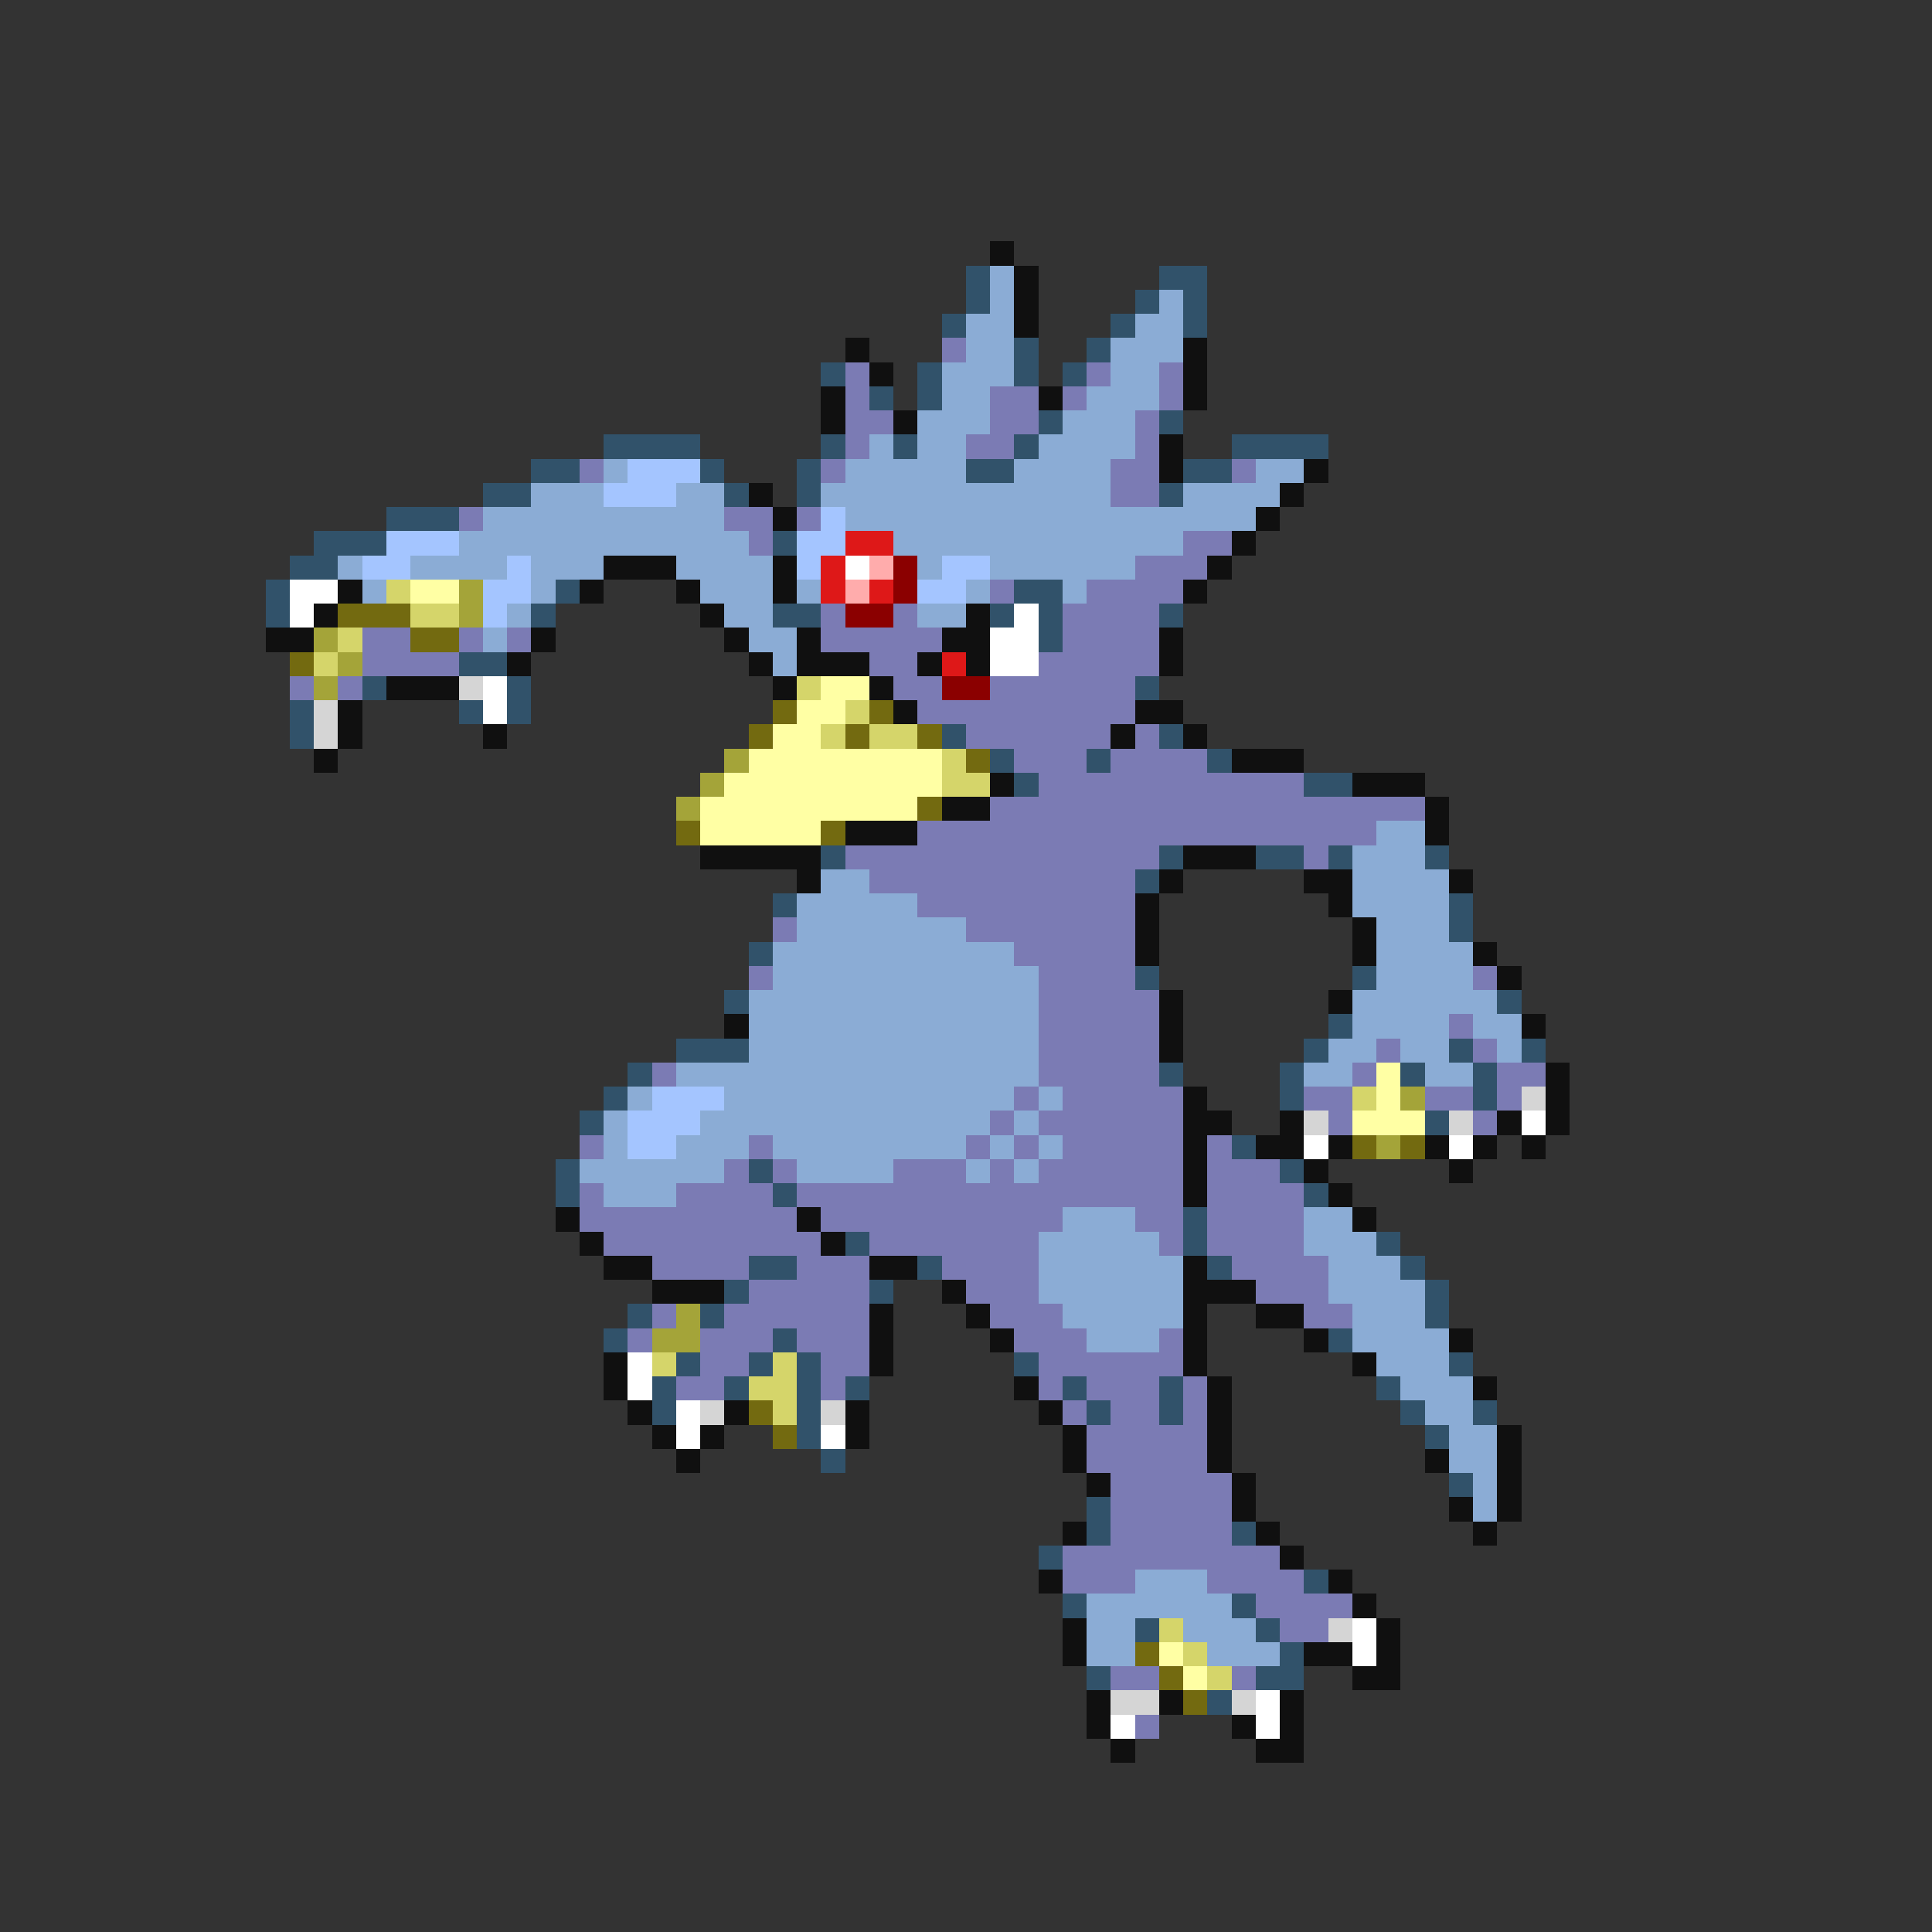 <svg xmlns="http://www.w3.org/2000/svg" viewBox="0 -0.5 80 80" shape-rendering="crispEdges">
<rect x="0" y="-0.5" width="80" height="80" fill="#333333" stroke="none"/>
<path stroke="#101010" d="M41 10h1M42 11h1M42 12h1M42 13h1M35 14h1M49 14h1M36 15h1M49 15h1M34 16h1M43 16h1M49 16h1M34 17h1M37 17h1M48 18h1M48 19h1M54 19h1M31 20h1M53 20h1M32 21h1M52 21h1M51 22h1M25 23h3M32 23h1M50 23h1M14 24h1M24 24h1M28 24h1M32 24h1M49 24h1M13 25h1M29 25h1M40 25h1M11 26h2M22 26h1M30 26h1M33 26h1M39 26h2M48 26h1M21 27h1M31 27h1M33 27h3M38 27h1M40 27h1M48 27h1M16 28h3M32 28h1M36 28h1M14 29h1M37 29h1M47 29h2M14 30h1M20 30h1M46 30h1M49 30h1M13 31h1M51 31h3M41 32h1M56 32h3M39 33h2M59 33h1M35 34h3M59 34h1M29 35h5M49 35h3M33 36h1M48 36h1M54 36h2M60 36h1M47 37h1M55 37h1M47 38h1M56 38h1M47 39h1M56 39h1M61 39h1M62 40h1M48 41h1M55 41h1M30 42h1M48 42h1M63 42h1M48 43h1M64 44h1M49 45h1M64 45h1M49 46h2M53 46h1M62 46h1M64 46h1M49 47h1M52 47h2M55 47h1M59 47h1M61 47h1M63 47h1M49 48h1M54 48h1M60 48h1M49 49h1M55 49h1M23 50h1M33 50h1M56 50h1M24 51h1M34 51h1M25 52h2M36 52h2M49 52h1M27 53h3M39 53h1M49 53h3M36 54h1M40 54h1M49 54h1M52 54h2M36 55h1M41 55h1M49 55h1M54 55h1M60 55h1M25 56h1M36 56h1M49 56h1M56 56h1M25 57h1M42 57h1M50 57h1M61 57h1M26 58h1M30 58h1M35 58h1M43 58h1M50 58h1M27 59h1M29 59h1M35 59h1M44 59h1M50 59h1M62 59h1M28 60h1M44 60h1M50 60h1M59 60h1M62 60h1M45 61h1M51 61h1M62 61h1M51 62h1M60 62h1M62 62h1M44 63h1M52 63h1M61 63h1M53 64h1M43 65h1M55 65h1M56 66h1M44 67h1M57 67h1M44 68h1M54 68h2M57 68h1M56 69h2M45 70h1M48 70h1M53 70h1M45 71h1M51 71h1M53 71h1M46 72h1M52 72h2" />
<path stroke="#31526a" d="M40 11h1M48 11h2M40 12h1M47 12h1M49 12h1M39 13h1M46 13h1M49 13h1M42 14h1M45 14h1M34 15h1M38 15h1M42 15h1M44 15h1M36 16h1M38 16h1M43 17h1M48 17h1M25 18h4M34 18h1M37 18h1M42 18h1M51 18h4M22 19h2M29 19h1M33 19h1M40 19h2M49 19h2M20 20h2M30 20h1M33 20h1M48 20h1M16 21h3M13 22h3M32 22h1M12 23h2M11 24h1M23 24h1M42 24h2M11 25h1M22 25h1M32 25h2M41 25h1M43 25h1M48 25h1M43 26h1M19 27h2M15 28h1M21 28h1M47 28h1M12 29h1M19 29h1M21 29h1M12 30h1M39 30h1M48 30h1M41 31h1M45 31h1M50 31h1M42 32h1M54 32h2M34 35h1M48 35h1M52 35h2M55 35h1M59 35h1M47 36h1M32 37h1M60 37h1M60 38h1M31 39h1M47 40h1M56 40h1M30 41h1M62 41h1M55 42h1M28 43h3M54 43h1M60 43h1M63 43h1M26 44h1M48 44h1M53 44h1M58 44h1M61 44h1M25 45h1M53 45h1M61 45h1M24 46h1M59 46h1M51 47h1M23 48h1M31 48h1M53 48h1M23 49h1M32 49h1M54 49h1M49 50h1M35 51h1M49 51h1M57 51h1M31 52h2M38 52h1M50 52h1M58 52h1M30 53h1M36 53h1M59 53h1M26 54h1M29 54h1M59 54h1M25 55h1M32 55h1M55 55h1M28 56h1M31 56h1M33 56h1M42 56h1M60 56h1M27 57h1M30 57h1M33 57h1M35 57h1M44 57h1M48 57h1M57 57h1M27 58h1M33 58h1M45 58h1M48 58h1M58 58h1M61 58h1M33 59h1M59 59h1M34 60h1M60 61h1M45 62h1M45 63h1M51 63h1M43 64h1M54 65h1M44 66h1M51 66h1M47 67h1M52 67h1M53 68h1M45 69h1M52 69h2M50 70h1" />
<path stroke="#8bacd5" d="M41 11h1M41 12h1M48 12h1M40 13h2M47 13h2M40 14h2M46 14h3M39 15h3M46 15h2M39 16h2M45 16h3M38 17h3M44 17h3M36 18h1M38 18h2M43 18h4M25 19h1M35 19h5M42 19h4M52 19h2M22 20h3M28 20h2M34 20h12M49 20h4M20 21h10M35 21h17M19 22h12M37 22h12M14 23h1M17 23h4M22 23h3M28 23h4M38 23h1M41 23h6M15 24h1M22 24h1M29 24h3M33 24h1M40 24h1M44 24h1M21 25h1M30 25h2M38 25h2M20 26h1M31 26h2M32 27h1M57 34h2M56 35h3M34 36h2M56 36h4M33 37h5M56 37h4M33 38h7M57 38h3M32 39h10M57 39h4M32 40h11M57 40h4M31 41h12M56 41h6M31 42h12M56 42h4M61 42h2M31 43h12M55 43h2M58 43h2M62 43h1M28 44h15M54 44h2M59 44h2M26 45h1M30 45h12M43 45h1M25 46h1M29 46h12M42 46h1M25 47h1M28 47h3M32 47h8M41 47h1M43 47h1M24 48h6M33 48h4M40 48h1M42 48h1M25 49h3M44 50h3M54 50h2M43 51h5M54 51h3M43 52h6M55 52h3M43 53h6M55 53h4M44 54h5M56 54h3M45 55h3M56 55h4M57 56h3M58 57h3M59 58h2M60 59h2M60 60h2M61 61h1M61 62h1M47 65h3M45 66h6M45 67h2M49 67h3M45 68h2M50 68h3" />
<path stroke="#7b7bb4" d="M39 14h1M35 15h1M45 15h1M48 15h1M35 16h1M41 16h2M44 16h1M48 16h1M35 17h2M41 17h2M47 17h1M35 18h1M40 18h2M47 18h1M24 19h1M34 19h1M46 19h2M51 19h1M46 20h2M19 21h1M30 21h2M33 21h1M31 22h1M49 22h2M47 23h3M41 24h1M45 24h4M34 25h1M37 25h1M44 25h4M15 26h2M19 26h1M21 26h1M34 26h5M44 26h4M15 27h4M36 27h2M43 27h5M12 28h1M14 28h1M37 28h2M41 28h6M38 29h9M40 30h6M47 30h1M42 31h3M46 31h4M43 32h11M41 33h18M38 34h19M35 35h13M54 35h1M36 36h11M38 37h9M32 38h1M40 38h7M42 39h5M31 40h1M43 40h4M61 40h1M43 41h5M43 42h5M60 42h1M43 43h5M57 43h1M61 43h1M27 44h1M43 44h5M56 44h1M62 44h2M42 45h1M44 45h5M54 45h2M59 45h2M62 45h1M41 46h1M43 46h6M55 46h1M61 46h1M24 47h1M31 47h1M40 47h1M42 47h1M44 47h5M50 47h1M30 48h1M32 48h1M37 48h3M41 48h1M43 48h6M50 48h3M24 49h1M28 49h4M33 49h16M50 49h4M24 50h9M34 50h10M47 50h2M50 50h4M25 51h9M36 51h7M48 51h1M50 51h4M27 52h4M33 52h3M39 52h4M51 52h4M31 53h5M40 53h3M52 53h3M27 54h1M30 54h6M41 54h3M54 54h2M26 55h1M29 55h3M33 55h3M42 55h3M48 55h1M29 56h2M34 56h2M43 56h6M28 57h2M34 57h1M43 57h1M45 57h3M49 57h1M44 58h1M46 58h2M49 58h1M45 59h5M45 60h5M46 61h5M46 62h5M46 63h5M44 64h9M44 65h3M50 65h4M52 66h4M53 67h2M46 69h2M51 69h1M47 71h1" />
<path stroke="#a4c5ff" d="M26 19h3M25 20h3M34 21h1M16 22h3M33 22h2M15 23h2M21 23h1M33 23h1M39 23h2M20 24h2M38 24h2M20 25h1M27 45h3M26 46h3M26 47h2" />
<path stroke="#de1818" d="M35 22h2M34 23h1M34 24h1M36 24h1M39 27h1" />
<path stroke="#ffffff" d="M35 23h1M12 24h2M12 25h1M42 25h1M41 26h2M41 27h2M20 28h1M20 29h1M63 46h1M54 47h1M60 47h1M26 56h1M26 57h1M28 58h1M28 59h1M34 59h1M56 67h1M56 68h1M52 70h1M46 71h1M52 71h1" />
<path stroke="#ffacac" d="M36 23h1M35 24h1" />
<path stroke="#8b0000" d="M37 23h1M37 24h1M35 25h2M39 28h2" />
<path stroke="#d5d56a" d="M16 24h1M17 25h2M14 26h1M13 27h1M33 28h1M35 29h1M34 30h1M36 30h2M39 31h1M39 32h2M56 45h1M27 56h1M32 56h1M31 57h2M32 58h1M48 67h1M49 68h1M50 69h1" />
<path stroke="#ffffa4" d="M17 24h2M34 28h2M33 29h2M32 30h2M31 31h8M30 32h9M29 33h9M29 34h5M57 44h1M57 45h1M56 46h3M48 68h1M49 69h1" />
<path stroke="#a4a439" d="M19 24h1M19 25h1M13 26h1M14 27h1M13 28h1M30 31h1M29 32h1M28 33h1M58 45h1M57 47h1M28 54h1M27 55h2" />
<path stroke="#736a10" d="M14 25h3M17 26h2M12 27h1M32 29h1M36 29h1M31 30h1M35 30h1M38 30h1M40 31h1M38 33h1M28 34h1M34 34h1M56 47h1M58 47h1M31 58h1M32 59h1M47 68h1M48 69h1M49 70h1" />
<path stroke="#d5d5d5" d="M19 28h1M13 29h1M13 30h1M63 45h1M54 46h1M60 46h1M29 58h1M34 58h1M55 67h1M46 70h2M51 70h1" />
</svg>